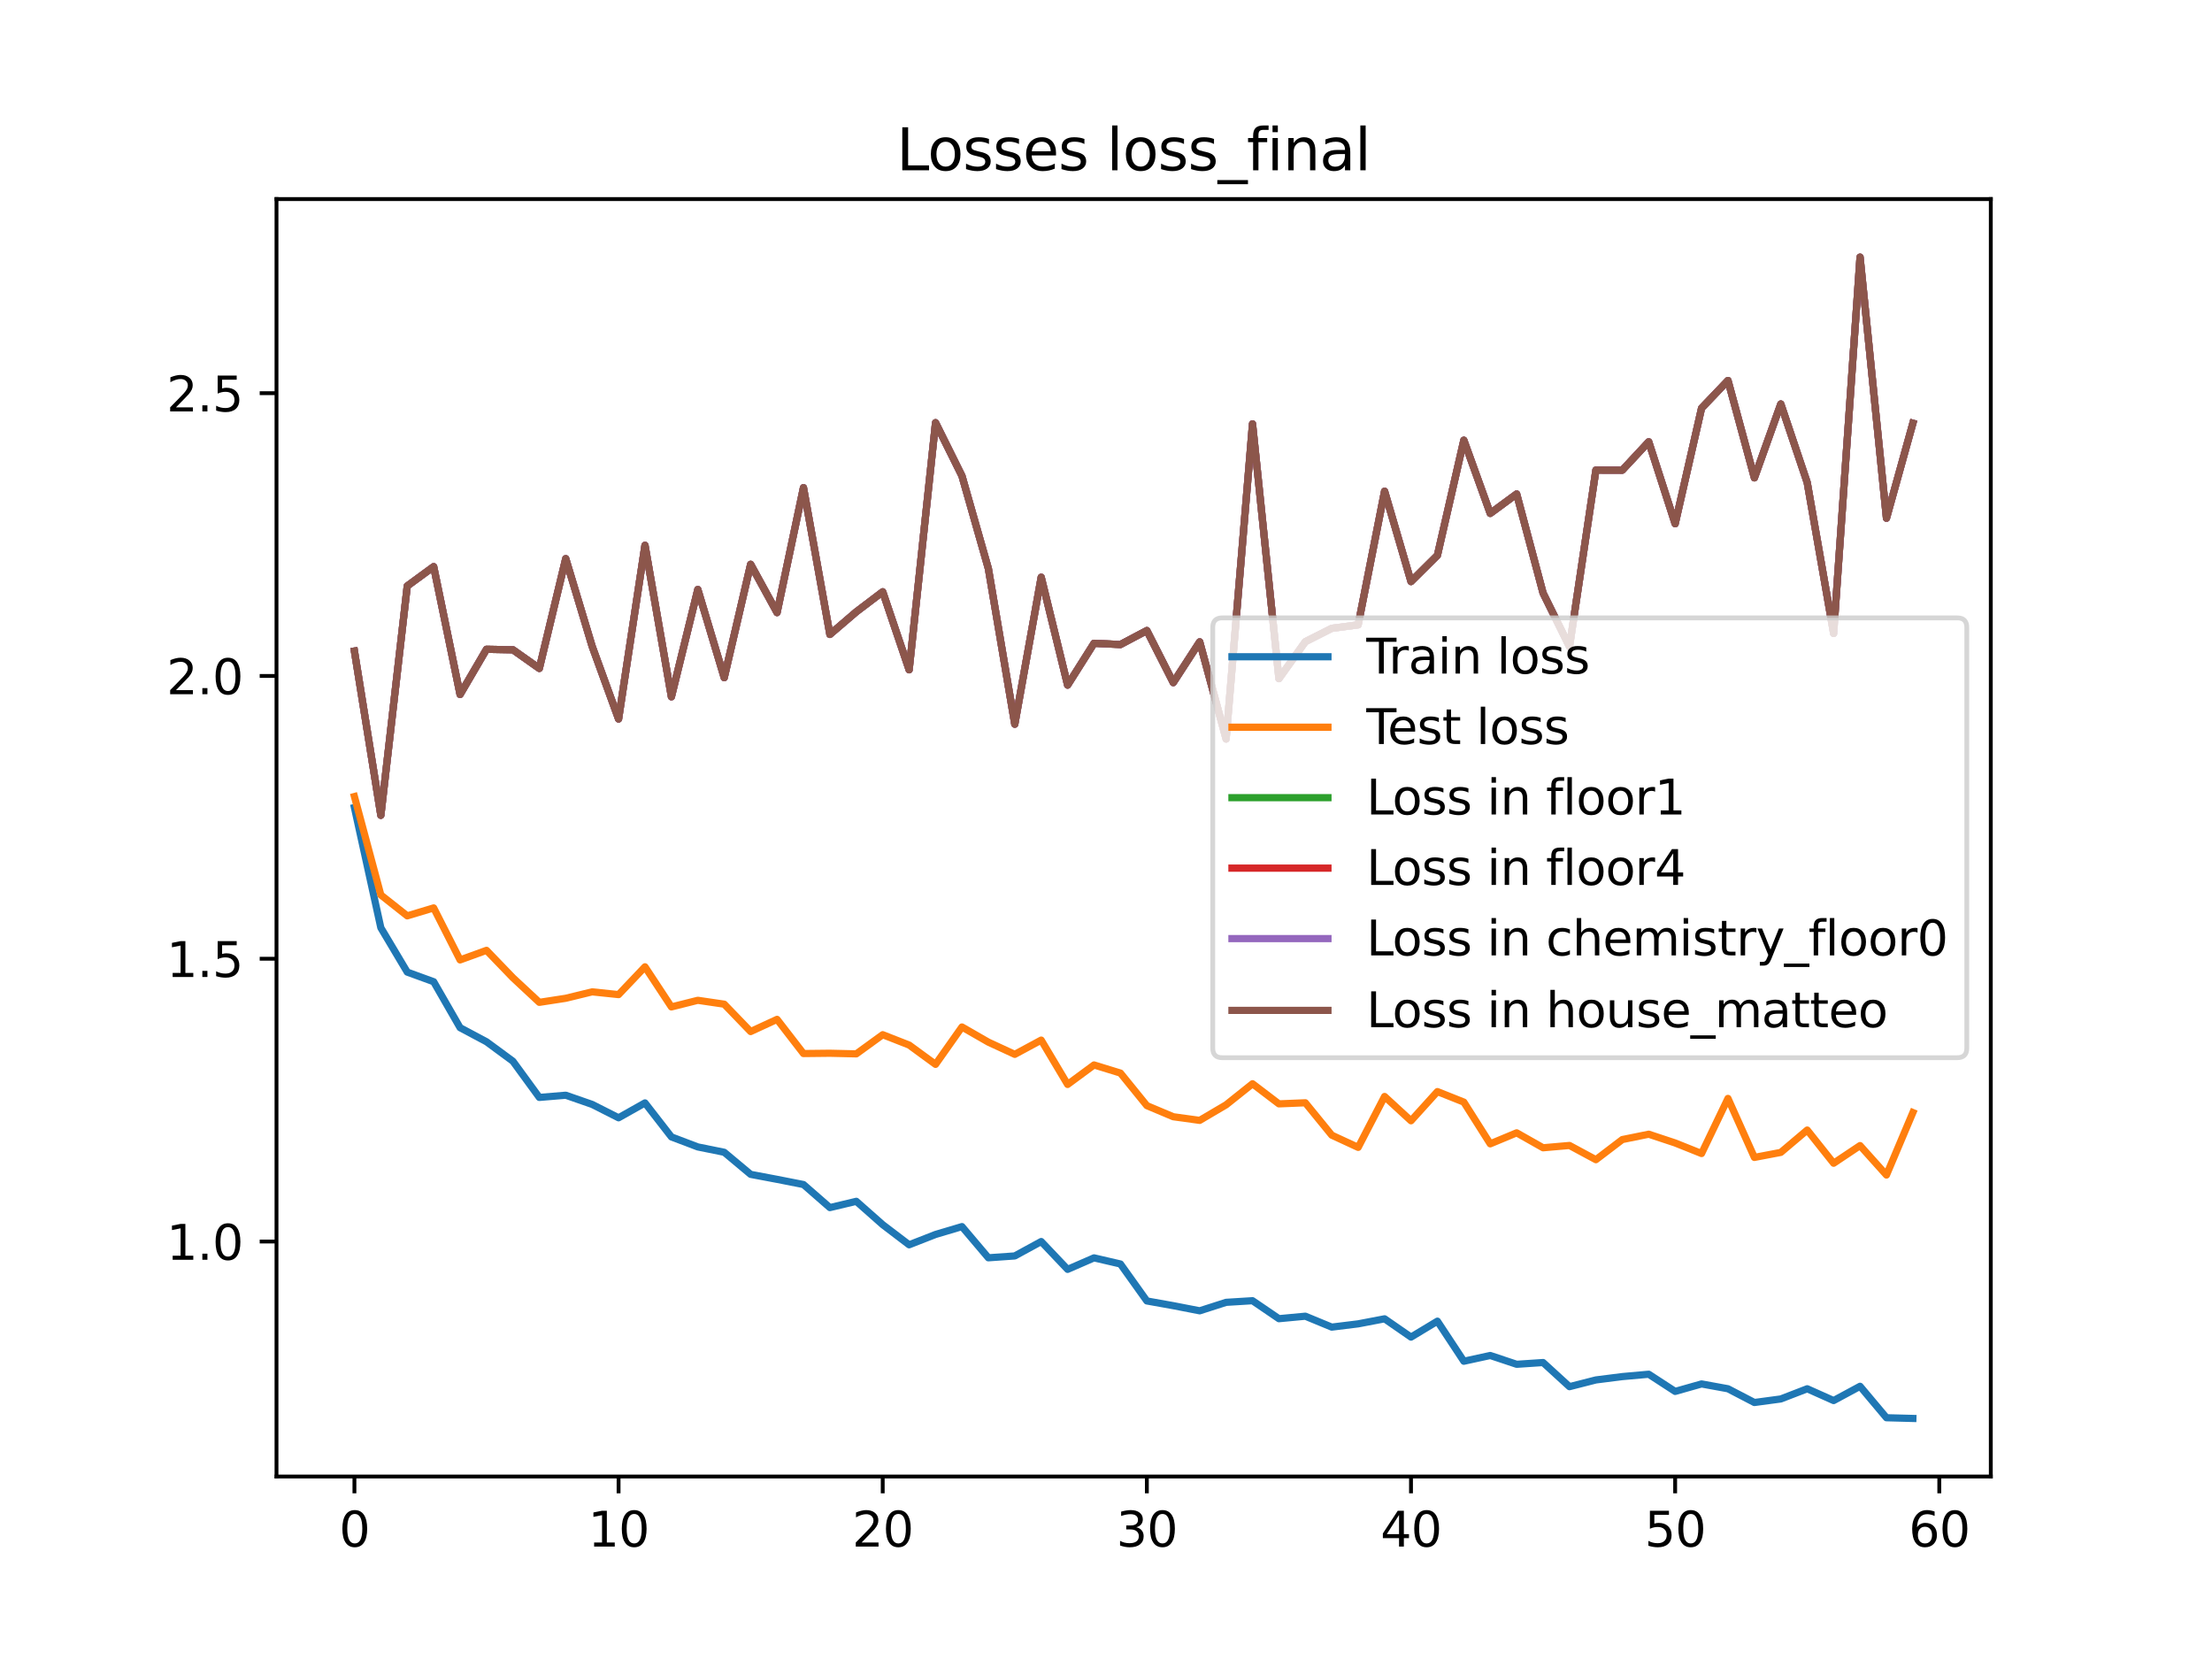 <?xml version="1.0" encoding="utf-8" standalone="no"?>
<!DOCTYPE svg PUBLIC "-//W3C//DTD SVG 1.1//EN"
  "http://www.w3.org/Graphics/SVG/1.1/DTD/svg11.dtd">
<svg xmlns:xlink="http://www.w3.org/1999/xlink" width="460.8pt" height="345.6pt" viewBox="0 0 460.8 345.6" xmlns="http://www.w3.org/2000/svg" version="1.1">
 <defs>
  <style type="text/css">*{stroke-linejoin: round; stroke-linecap: butt}</style>
 </defs>
 <g id="figure_1">
  <g id="patch_1">
   <path d="M 0 345.6 
L 460.8 345.6 
L 460.8 0 
L 0 0 
z
" style="fill: #ffffff"/>
  </g>
  <g id="axes_1">
   <g id="patch_2">
    <path d="M 57.6 307.584 
L 414.72 307.584 
L 414.72 41.472 
L 57.6 41.472 
z
" style="fill: #ffffff"/>
   </g>
   <g id="matplotlib.axis_1">
    <g id="xtick_1">
     <g id="line2d_1">
      <defs>
       <path id="m0eb61fe751" d="M 0 0 
L 0 3.5 
" style="stroke: #000000; stroke-width: 0.8"/>
      </defs>
      <g>
       <use xlink:href="#m0eb61fe751" x="73.833" y="307.584" style="stroke: #000000; stroke-width: 0.8"/>
      </g>
     </g>
     <g id="text_1">
      <!-- 0 -->
      <g transform="translate(70.651 322.182) scale(0.1 -0.1)">
       <defs>
        <path id="DejaVuSans-30" d="M 2034 4250 
Q 1547 4250 1301 3770 
Q 1056 3291 1056 2328 
Q 1056 1369 1301 889 
Q 1547 409 2034 409 
Q 2525 409 2770 889 
Q 3016 1369 3016 2328 
Q 3016 3291 2770 3770 
Q 2525 4250 2034 4250 
z
M 2034 4750 
Q 2819 4750 3233 4129 
Q 3647 3509 3647 2328 
Q 3647 1150 3233 529 
Q 2819 -91 2034 -91 
Q 1250 -91 836 529 
Q 422 1150 422 2328 
Q 422 3509 836 4129 
Q 1250 4750 2034 4750 
z
" transform="scale(0.016)"/>
       </defs>
       <use xlink:href="#DejaVuSans-30"/>
      </g>
     </g>
    </g>
    <g id="xtick_2">
     <g id="line2d_2">
      <g>
       <use xlink:href="#m0eb61fe751" x="128.859" y="307.584" style="stroke: #000000; stroke-width: 0.8"/>
      </g>
     </g>
     <g id="text_2">
      <!-- 10 -->
      <g transform="translate(122.496 322.182) scale(0.1 -0.1)">
       <defs>
        <path id="DejaVuSans-31" d="M 794 531 
L 1825 531 
L 1825 4091 
L 703 3866 
L 703 4441 
L 1819 4666 
L 2450 4666 
L 2450 531 
L 3481 531 
L 3481 0 
L 794 0 
L 794 531 
z
" transform="scale(0.016)"/>
       </defs>
       <use xlink:href="#DejaVuSans-31"/>
       <use xlink:href="#DejaVuSans-30" x="63.623"/>
      </g>
     </g>
    </g>
    <g id="xtick_3">
     <g id="line2d_3">
      <g>
       <use xlink:href="#m0eb61fe751" x="183.885" y="307.584" style="stroke: #000000; stroke-width: 0.8"/>
      </g>
     </g>
     <g id="text_3">
      <!-- 20 -->
      <g transform="translate(177.523 322.182) scale(0.1 -0.1)">
       <defs>
        <path id="DejaVuSans-32" d="M 1228 531 
L 3431 531 
L 3431 0 
L 469 0 
L 469 531 
Q 828 903 1448 1529 
Q 2069 2156 2228 2338 
Q 2531 2678 2651 2914 
Q 2772 3150 2772 3378 
Q 2772 3750 2511 3984 
Q 2250 4219 1831 4219 
Q 1534 4219 1204 4116 
Q 875 4013 500 3803 
L 500 4441 
Q 881 4594 1212 4672 
Q 1544 4750 1819 4750 
Q 2544 4750 2975 4387 
Q 3406 4025 3406 3419 
Q 3406 3131 3298 2873 
Q 3191 2616 2906 2266 
Q 2828 2175 2409 1742 
Q 1991 1309 1228 531 
z
" transform="scale(0.016)"/>
       </defs>
       <use xlink:href="#DejaVuSans-32"/>
       <use xlink:href="#DejaVuSans-30" x="63.623"/>
      </g>
     </g>
    </g>
    <g id="xtick_4">
     <g id="line2d_4">
      <g>
       <use xlink:href="#m0eb61fe751" x="238.911" y="307.584" style="stroke: #000000; stroke-width: 0.8"/>
      </g>
     </g>
     <g id="text_4">
      <!-- 30 -->
      <g transform="translate(232.549 322.182) scale(0.1 -0.1)">
       <defs>
        <path id="DejaVuSans-33" d="M 2597 2516 
Q 3050 2419 3304 2112 
Q 3559 1806 3559 1356 
Q 3559 666 3084 287 
Q 2609 -91 1734 -91 
Q 1441 -91 1130 -33 
Q 819 25 488 141 
L 488 750 
Q 750 597 1062 519 
Q 1375 441 1716 441 
Q 2309 441 2620 675 
Q 2931 909 2931 1356 
Q 2931 1769 2642 2001 
Q 2353 2234 1838 2234 
L 1294 2234 
L 1294 2753 
L 1863 2753 
Q 2328 2753 2575 2939 
Q 2822 3125 2822 3475 
Q 2822 3834 2567 4026 
Q 2313 4219 1838 4219 
Q 1578 4219 1281 4162 
Q 984 4106 628 3988 
L 628 4550 
Q 988 4650 1302 4700 
Q 1616 4750 1894 4750 
Q 2613 4750 3031 4423 
Q 3450 4097 3450 3541 
Q 3450 3153 3228 2886 
Q 3006 2619 2597 2516 
z
" transform="scale(0.016)"/>
       </defs>
       <use xlink:href="#DejaVuSans-33"/>
       <use xlink:href="#DejaVuSans-30" x="63.623"/>
      </g>
     </g>
    </g>
    <g id="xtick_5">
     <g id="line2d_5">
      <g>
       <use xlink:href="#m0eb61fe751" x="293.938" y="307.584" style="stroke: #000000; stroke-width: 0.8"/>
      </g>
     </g>
     <g id="text_5">
      <!-- 40 -->
      <g transform="translate(287.575 322.182) scale(0.1 -0.1)">
       <defs>
        <path id="DejaVuSans-34" d="M 2419 4116 
L 825 1625 
L 2419 1625 
L 2419 4116 
z
M 2253 4666 
L 3047 4666 
L 3047 1625 
L 3713 1625 
L 3713 1100 
L 3047 1100 
L 3047 0 
L 2419 0 
L 2419 1100 
L 313 1100 
L 313 1709 
L 2253 4666 
z
" transform="scale(0.016)"/>
       </defs>
       <use xlink:href="#DejaVuSans-34"/>
       <use xlink:href="#DejaVuSans-30" x="63.623"/>
      </g>
     </g>
    </g>
    <g id="xtick_6">
     <g id="line2d_6">
      <g>
       <use xlink:href="#m0eb61fe751" x="348.964" y="307.584" style="stroke: #000000; stroke-width: 0.8"/>
      </g>
     </g>
     <g id="text_6">
      <!-- 50 -->
      <g transform="translate(342.601 322.182) scale(0.1 -0.1)">
       <defs>
        <path id="DejaVuSans-35" d="M 691 4666 
L 3169 4666 
L 3169 4134 
L 1269 4134 
L 1269 2991 
Q 1406 3038 1543 3061 
Q 1681 3084 1819 3084 
Q 2600 3084 3056 2656 
Q 3513 2228 3513 1497 
Q 3513 744 3044 326 
Q 2575 -91 1722 -91 
Q 1428 -91 1123 -41 
Q 819 9 494 109 
L 494 744 
Q 775 591 1075 516 
Q 1375 441 1709 441 
Q 2250 441 2565 725 
Q 2881 1009 2881 1497 
Q 2881 1984 2565 2268 
Q 2250 2553 1709 2553 
Q 1456 2553 1204 2497 
Q 953 2441 691 2322 
L 691 4666 
z
" transform="scale(0.016)"/>
       </defs>
       <use xlink:href="#DejaVuSans-35"/>
       <use xlink:href="#DejaVuSans-30" x="63.623"/>
      </g>
     </g>
    </g>
    <g id="xtick_7">
     <g id="line2d_7">
      <g>
       <use xlink:href="#m0eb61fe751" x="403.99" y="307.584" style="stroke: #000000; stroke-width: 0.8"/>
      </g>
     </g>
     <g id="text_7">
      <!-- 60 -->
      <g transform="translate(397.627 322.182) scale(0.1 -0.1)">
       <defs>
        <path id="DejaVuSans-36" d="M 2113 2584 
Q 1688 2584 1439 2293 
Q 1191 2003 1191 1497 
Q 1191 994 1439 701 
Q 1688 409 2113 409 
Q 2538 409 2786 701 
Q 3034 994 3034 1497 
Q 3034 2003 2786 2293 
Q 2538 2584 2113 2584 
z
M 3366 4563 
L 3366 3988 
Q 3128 4100 2886 4159 
Q 2644 4219 2406 4219 
Q 1781 4219 1451 3797 
Q 1122 3375 1075 2522 
Q 1259 2794 1537 2939 
Q 1816 3084 2150 3084 
Q 2853 3084 3261 2657 
Q 3669 2231 3669 1497 
Q 3669 778 3244 343 
Q 2819 -91 2113 -91 
Q 1303 -91 875 529 
Q 447 1150 447 2328 
Q 447 3434 972 4092 
Q 1497 4750 2381 4750 
Q 2619 4750 2861 4703 
Q 3103 4656 3366 4563 
z
" transform="scale(0.016)"/>
       </defs>
       <use xlink:href="#DejaVuSans-36"/>
       <use xlink:href="#DejaVuSans-30" x="63.623"/>
      </g>
     </g>
    </g>
   </g>
   <g id="matplotlib.axis_2">
    <g id="ytick_1">
     <g id="line2d_8">
      <defs>
       <path id="m227f7469a2" d="M 0 0 
L -3.5 0 
" style="stroke: #000000; stroke-width: 0.8"/>
      </defs>
      <g>
       <use xlink:href="#m227f7469a2" x="57.6" y="258.632" style="stroke: #000000; stroke-width: 0.8"/>
      </g>
     </g>
     <g id="text_8">
      <!-- 1.0 -->
      <g transform="translate(34.697 262.432) scale(0.1 -0.1)">
       <defs>
        <path id="DejaVuSans-2e" d="M 684 794 
L 1344 794 
L 1344 0 
L 684 0 
L 684 794 
z
" transform="scale(0.016)"/>
       </defs>
       <use xlink:href="#DejaVuSans-31"/>
       <use xlink:href="#DejaVuSans-2e" x="63.623"/>
       <use xlink:href="#DejaVuSans-30" x="95.41"/>
      </g>
     </g>
    </g>
    <g id="ytick_2">
     <g id="line2d_9">
      <g>
       <use xlink:href="#m227f7469a2" x="57.6" y="199.724" style="stroke: #000000; stroke-width: 0.8"/>
      </g>
     </g>
     <g id="text_9">
      <!-- 1.5 -->
      <g transform="translate(34.697 203.524) scale(0.1 -0.1)">
       <use xlink:href="#DejaVuSans-31"/>
       <use xlink:href="#DejaVuSans-2e" x="63.623"/>
       <use xlink:href="#DejaVuSans-35" x="95.41"/>
      </g>
     </g>
    </g>
    <g id="ytick_3">
     <g id="line2d_10">
      <g>
       <use xlink:href="#m227f7469a2" x="57.6" y="140.816" style="stroke: #000000; stroke-width: 0.8"/>
      </g>
     </g>
     <g id="text_10">
      <!-- 2.0 -->
      <g transform="translate(34.697 144.615) scale(0.1 -0.1)">
       <use xlink:href="#DejaVuSans-32"/>
       <use xlink:href="#DejaVuSans-2e" x="63.623"/>
       <use xlink:href="#DejaVuSans-30" x="95.41"/>
      </g>
     </g>
    </g>
    <g id="ytick_4">
     <g id="line2d_11">
      <g>
       <use xlink:href="#m227f7469a2" x="57.6" y="81.908" style="stroke: #000000; stroke-width: 0.8"/>
      </g>
     </g>
     <g id="text_11">
      <!-- 2.5 -->
      <g transform="translate(34.697 85.707) scale(0.1 -0.1)">
       <use xlink:href="#DejaVuSans-32"/>
       <use xlink:href="#DejaVuSans-2e" x="63.623"/>
       <use xlink:href="#DejaVuSans-35" x="95.41"/>
      </g>
     </g>
    </g>
   </g>
   <g id="line2d_12">
    <path d="M 73.833 168.233 
L 79.335 193.267 
L 84.838 202.508 
L 90.341 204.512 
L 95.843 214.085 
L 101.346 217.018 
L 106.848 221.072 
L 112.351 228.613 
L 117.854 228.154 
L 123.356 230.069 
L 128.859 232.855 
L 134.362 229.757 
L 139.864 236.839 
L 145.367 238.926 
L 150.869 240.04 
L 156.372 244.639 
L 161.875 245.68 
L 167.377 246.76 
L 172.88 251.564 
L 178.382 250.257 
L 183.885 255.122 
L 189.388 259.313 
L 194.89 257.161 
L 200.393 255.523 
L 205.896 262.021 
L 211.398 261.636 
L 216.901 258.635 
L 222.403 264.431 
L 227.906 262.035 
L 233.409 263.311 
L 238.911 271.011 
L 244.414 271.995 
L 249.917 273.065 
L 255.419 271.301 
L 260.922 270.961 
L 266.424 274.708 
L 271.927 274.188 
L 277.43 276.462 
L 282.932 275.782 
L 288.435 274.732 
L 293.938 278.543 
L 299.44 275.224 
L 304.943 283.57 
L 310.445 282.373 
L 315.948 284.207 
L 321.451 283.839 
L 326.953 288.868 
L 332.456 287.466 
L 337.958 286.768 
L 343.461 286.277 
L 348.964 289.858 
L 354.466 288.299 
L 359.969 289.304 
L 365.472 292.168 
L 370.974 291.428 
L 376.477 289.304 
L 381.979 291.762 
L 387.482 288.791 
L 392.985 295.342 
L 398.487 295.488 
" clip-path="url(#p6297dfee35)" style="fill: none; stroke: #1f77b4; stroke-width: 1.5; stroke-linecap: square"/>
   </g>
   <g id="line2d_13">
    <path d="M 73.833 165.931 
L 79.335 186.435 
L 84.838 190.789 
L 90.341 189.134 
L 95.843 199.969 
L 101.346 197.973 
L 106.848 203.683 
L 112.351 208.807 
L 117.854 207.96 
L 123.356 206.62 
L 128.859 207.194 
L 134.362 201.403 
L 139.864 209.759 
L 145.367 208.381 
L 150.869 209.188 
L 156.372 214.891 
L 161.875 212.351 
L 167.377 219.472 
L 172.88 219.412 
L 178.382 219.539 
L 183.885 215.545 
L 189.388 217.703 
L 194.89 221.727 
L 200.393 213.937 
L 205.896 217.098 
L 211.398 219.641 
L 216.901 216.672 
L 222.403 225.912 
L 227.906 221.85 
L 233.409 223.539 
L 238.911 230.322 
L 244.414 232.638 
L 249.917 233.396 
L 255.419 230.155 
L 260.922 225.765 
L 266.424 229.954 
L 271.927 229.729 
L 277.43 236.475 
L 282.932 239.02 
L 288.435 228.415 
L 293.938 233.477 
L 299.44 227.396 
L 304.943 229.588 
L 310.445 238.279 
L 315.948 235.988 
L 321.451 239.102 
L 326.953 238.62 
L 332.456 241.586 
L 337.958 237.391 
L 343.461 236.274 
L 348.964 238.098 
L 354.466 240.301 
L 359.969 228.822 
L 365.472 241.113 
L 370.974 240.066 
L 376.477 235.408 
L 381.979 242.324 
L 387.482 238.646 
L 392.985 244.782 
L 398.487 231.764 
" clip-path="url(#p6297dfee35)" style="fill: none; stroke: #ff7f0e; stroke-width: 1.5; stroke-linecap: square"/>
   </g>
   <g id="line2d_14">
    <path d="M 73.833 135.63 
L 79.335 169.842 
L 84.838 122.069 
L 90.341 118.043 
L 95.843 144.674 
L 101.346 135.26 
L 106.848 135.357 
L 112.351 139.243 
L 117.854 116.38 
L 123.356 134.649 
L 128.859 149.777 
L 134.362 113.593 
L 139.864 145.153 
L 145.367 122.803 
L 150.869 141.167 
L 156.372 117.556 
L 161.875 127.611 
L 167.377 101.588 
L 172.88 132.165 
L 178.382 127.452 
L 183.885 123.28 
L 189.388 139.531 
L 194.89 88.054 
L 200.393 99.145 
L 205.896 118.46 
L 211.398 150.861 
L 216.901 120.25 
L 222.403 142.719 
L 227.906 134.006 
L 233.409 134.269 
L 238.911 131.357 
L 244.414 142.199 
L 249.917 133.711 
L 255.419 153.949 
L 260.922 88.303 
L 266.424 141.377 
L 271.927 133.678 
L 277.43 130.896 
L 282.932 130.165 
L 288.435 102.332 
L 293.938 121.149 
L 299.44 115.687 
L 304.943 91.705 
L 310.445 106.952 
L 315.948 102.905 
L 321.451 123.551 
L 326.953 134.709 
L 332.456 97.924 
L 337.958 97.942 
L 343.461 92.035 
L 348.964 109.107 
L 354.466 85.027 
L 359.969 79.262 
L 365.472 99.547 
L 370.974 84.161 
L 376.477 100.533 
L 381.979 131.963 
L 387.482 53.568 
L 392.985 107.955 
L 398.487 88.167 
" clip-path="url(#p6297dfee35)" style="fill: none; stroke: #2ca02c; stroke-width: 1.5; stroke-linecap: square"/>
   </g>
   <g id="line2d_15">
    <path d="M 73.833 135.63 
L 79.335 169.842 
L 84.838 122.069 
L 90.341 118.043 
L 95.843 144.674 
L 101.346 135.26 
L 106.848 135.357 
L 112.351 139.243 
L 117.854 116.38 
L 123.356 134.649 
L 128.859 149.777 
L 134.362 113.593 
L 139.864 145.153 
L 145.367 122.803 
L 150.869 141.167 
L 156.372 117.556 
L 161.875 127.611 
L 167.377 101.588 
L 172.88 132.165 
L 178.382 127.452 
L 183.885 123.28 
L 189.388 139.531 
L 194.89 88.054 
L 200.393 99.145 
L 205.896 118.46 
L 211.398 150.861 
L 216.901 120.25 
L 222.403 142.719 
L 227.906 134.006 
L 233.409 134.269 
L 238.911 131.357 
L 244.414 142.199 
L 249.917 133.711 
L 255.419 153.949 
L 260.922 88.303 
L 266.424 141.377 
L 271.927 133.678 
L 277.43 130.896 
L 282.932 130.165 
L 288.435 102.332 
L 293.938 121.149 
L 299.44 115.687 
L 304.943 91.705 
L 310.445 106.952 
L 315.948 102.905 
L 321.451 123.551 
L 326.953 134.709 
L 332.456 97.924 
L 337.958 97.942 
L 343.461 92.035 
L 348.964 109.107 
L 354.466 85.027 
L 359.969 79.262 
L 365.472 99.547 
L 370.974 84.161 
L 376.477 100.533 
L 381.979 131.963 
L 387.482 53.568 
L 392.985 107.955 
L 398.487 88.167 
" clip-path="url(#p6297dfee35)" style="fill: none; stroke: #d62728; stroke-width: 1.5; stroke-linecap: square"/>
   </g>
   <g id="line2d_16">
    <path d="M 73.833 135.63 
L 79.335 169.842 
L 84.838 122.069 
L 90.341 118.043 
L 95.843 144.674 
L 101.346 135.26 
L 106.848 135.357 
L 112.351 139.243 
L 117.854 116.38 
L 123.356 134.649 
L 128.859 149.777 
L 134.362 113.593 
L 139.864 145.153 
L 145.367 122.803 
L 150.869 141.167 
L 156.372 117.556 
L 161.875 127.611 
L 167.377 101.588 
L 172.88 132.165 
L 178.382 127.452 
L 183.885 123.28 
L 189.388 139.531 
L 194.89 88.054 
L 200.393 99.145 
L 205.896 118.46 
L 211.398 150.861 
L 216.901 120.25 
L 222.403 142.719 
L 227.906 134.006 
L 233.409 134.269 
L 238.911 131.357 
L 244.414 142.199 
L 249.917 133.711 
L 255.419 153.949 
L 260.922 88.303 
L 266.424 141.377 
L 271.927 133.678 
L 277.43 130.896 
L 282.932 130.165 
L 288.435 102.332 
L 293.938 121.149 
L 299.44 115.687 
L 304.943 91.705 
L 310.445 106.952 
L 315.948 102.905 
L 321.451 123.551 
L 326.953 134.709 
L 332.456 97.924 
L 337.958 97.942 
L 343.461 92.035 
L 348.964 109.107 
L 354.466 85.027 
L 359.969 79.262 
L 365.472 99.547 
L 370.974 84.161 
L 376.477 100.533 
L 381.979 131.963 
L 387.482 53.568 
L 392.985 107.955 
L 398.487 88.167 
" clip-path="url(#p6297dfee35)" style="fill: none; stroke: #9467bd; stroke-width: 1.5; stroke-linecap: square"/>
   </g>
   <g id="line2d_17">
    <path d="M 73.833 135.63 
L 79.335 169.842 
L 84.838 122.069 
L 90.341 118.043 
L 95.843 144.674 
L 101.346 135.26 
L 106.848 135.357 
L 112.351 139.243 
L 117.854 116.38 
L 123.356 134.649 
L 128.859 149.777 
L 134.362 113.593 
L 139.864 145.153 
L 145.367 122.803 
L 150.869 141.167 
L 156.372 117.556 
L 161.875 127.611 
L 167.377 101.588 
L 172.88 132.165 
L 178.382 127.452 
L 183.885 123.28 
L 189.388 139.531 
L 194.89 88.054 
L 200.393 99.145 
L 205.896 118.46 
L 211.398 150.861 
L 216.901 120.25 
L 222.403 142.719 
L 227.906 134.006 
L 233.409 134.269 
L 238.911 131.357 
L 244.414 142.199 
L 249.917 133.711 
L 255.419 153.949 
L 260.922 88.303 
L 266.424 141.377 
L 271.927 133.678 
L 277.43 130.896 
L 282.932 130.165 
L 288.435 102.332 
L 293.938 121.149 
L 299.44 115.687 
L 304.943 91.705 
L 310.445 106.952 
L 315.948 102.905 
L 321.451 123.551 
L 326.953 134.709 
L 332.456 97.924 
L 337.958 97.942 
L 343.461 92.035 
L 348.964 109.107 
L 354.466 85.027 
L 359.969 79.262 
L 365.472 99.547 
L 370.974 84.161 
L 376.477 100.533 
L 381.979 131.963 
L 387.482 53.568 
L 392.985 107.955 
L 398.487 88.167 
" clip-path="url(#p6297dfee35)" style="fill: none; stroke: #8c564b; stroke-width: 1.5; stroke-linecap: square"/>
   </g>
   <g id="patch_3">
    <path d="M 57.6 307.584 
L 57.6 41.472 
" style="fill: none; stroke: #000000; stroke-width: 0.8; stroke-linejoin: miter; stroke-linecap: square"/>
   </g>
   <g id="patch_4">
    <path d="M 414.72 307.584 
L 414.72 41.472 
" style="fill: none; stroke: #000000; stroke-width: 0.8; stroke-linejoin: miter; stroke-linecap: square"/>
   </g>
   <g id="patch_5">
    <path d="M 57.6 307.584 
L 414.72 307.584 
" style="fill: none; stroke: #000000; stroke-width: 0.8; stroke-linejoin: miter; stroke-linecap: square"/>
   </g>
   <g id="patch_6">
    <path d="M 57.6 41.472 
L 414.72 41.472 
" style="fill: none; stroke: #000000; stroke-width: 0.8; stroke-linejoin: miter; stroke-linecap: square"/>
   </g>
   <g id="text_12">
    <!-- Losses loss_final -->
    <g transform="translate(186.76 35.472) scale(0.12 -0.12)">
     <defs>
      <path id="DejaVuSans-4c" d="M 628 4666 
L 1259 4666 
L 1259 531 
L 3531 531 
L 3531 0 
L 628 0 
L 628 4666 
z
" transform="scale(0.016)"/>
      <path id="DejaVuSans-6f" d="M 1959 3097 
Q 1497 3097 1228 2736 
Q 959 2375 959 1747 
Q 959 1119 1226 758 
Q 1494 397 1959 397 
Q 2419 397 2687 759 
Q 2956 1122 2956 1747 
Q 2956 2369 2687 2733 
Q 2419 3097 1959 3097 
z
M 1959 3584 
Q 2709 3584 3137 3096 
Q 3566 2609 3566 1747 
Q 3566 888 3137 398 
Q 2709 -91 1959 -91 
Q 1206 -91 779 398 
Q 353 888 353 1747 
Q 353 2609 779 3096 
Q 1206 3584 1959 3584 
z
" transform="scale(0.016)"/>
      <path id="DejaVuSans-73" d="M 2834 3397 
L 2834 2853 
Q 2591 2978 2328 3040 
Q 2066 3103 1784 3103 
Q 1356 3103 1142 2972 
Q 928 2841 928 2578 
Q 928 2378 1081 2264 
Q 1234 2150 1697 2047 
L 1894 2003 
Q 2506 1872 2764 1633 
Q 3022 1394 3022 966 
Q 3022 478 2636 193 
Q 2250 -91 1575 -91 
Q 1294 -91 989 -36 
Q 684 19 347 128 
L 347 722 
Q 666 556 975 473 
Q 1284 391 1588 391 
Q 1994 391 2212 530 
Q 2431 669 2431 922 
Q 2431 1156 2273 1281 
Q 2116 1406 1581 1522 
L 1381 1569 
Q 847 1681 609 1914 
Q 372 2147 372 2553 
Q 372 3047 722 3315 
Q 1072 3584 1716 3584 
Q 2034 3584 2315 3537 
Q 2597 3491 2834 3397 
z
" transform="scale(0.016)"/>
      <path id="DejaVuSans-65" d="M 3597 1894 
L 3597 1613 
L 953 1613 
Q 991 1019 1311 708 
Q 1631 397 2203 397 
Q 2534 397 2845 478 
Q 3156 559 3463 722 
L 3463 178 
Q 3153 47 2828 -22 
Q 2503 -91 2169 -91 
Q 1331 -91 842 396 
Q 353 884 353 1716 
Q 353 2575 817 3079 
Q 1281 3584 2069 3584 
Q 2775 3584 3186 3129 
Q 3597 2675 3597 1894 
z
M 3022 2063 
Q 3016 2534 2758 2815 
Q 2500 3097 2075 3097 
Q 1594 3097 1305 2825 
Q 1016 2553 972 2059 
L 3022 2063 
z
" transform="scale(0.016)"/>
      <path id="DejaVuSans-20" transform="scale(0.016)"/>
      <path id="DejaVuSans-6c" d="M 603 4863 
L 1178 4863 
L 1178 0 
L 603 0 
L 603 4863 
z
" transform="scale(0.016)"/>
      <path id="DejaVuSans-5f" d="M 3263 -1063 
L 3263 -1509 
L -63 -1509 
L -63 -1063 
L 3263 -1063 
z
" transform="scale(0.016)"/>
      <path id="DejaVuSans-66" d="M 2375 4863 
L 2375 4384 
L 1825 4384 
Q 1516 4384 1395 4259 
Q 1275 4134 1275 3809 
L 1275 3500 
L 2222 3500 
L 2222 3053 
L 1275 3053 
L 1275 0 
L 697 0 
L 697 3053 
L 147 3053 
L 147 3500 
L 697 3500 
L 697 3744 
Q 697 4328 969 4595 
Q 1241 4863 1831 4863 
L 2375 4863 
z
" transform="scale(0.016)"/>
      <path id="DejaVuSans-69" d="M 603 3500 
L 1178 3500 
L 1178 0 
L 603 0 
L 603 3500 
z
M 603 4863 
L 1178 4863 
L 1178 4134 
L 603 4134 
L 603 4863 
z
" transform="scale(0.016)"/>
      <path id="DejaVuSans-6e" d="M 3513 2113 
L 3513 0 
L 2938 0 
L 2938 2094 
Q 2938 2591 2744 2837 
Q 2550 3084 2163 3084 
Q 1697 3084 1428 2787 
Q 1159 2491 1159 1978 
L 1159 0 
L 581 0 
L 581 3500 
L 1159 3500 
L 1159 2956 
Q 1366 3272 1645 3428 
Q 1925 3584 2291 3584 
Q 2894 3584 3203 3211 
Q 3513 2838 3513 2113 
z
" transform="scale(0.016)"/>
      <path id="DejaVuSans-61" d="M 2194 1759 
Q 1497 1759 1228 1600 
Q 959 1441 959 1056 
Q 959 750 1161 570 
Q 1363 391 1709 391 
Q 2188 391 2477 730 
Q 2766 1069 2766 1631 
L 2766 1759 
L 2194 1759 
z
M 3341 1997 
L 3341 0 
L 2766 0 
L 2766 531 
Q 2569 213 2275 61 
Q 1981 -91 1556 -91 
Q 1019 -91 701 211 
Q 384 513 384 1019 
Q 384 1609 779 1909 
Q 1175 2209 1959 2209 
L 2766 2209 
L 2766 2266 
Q 2766 2663 2505 2880 
Q 2244 3097 1772 3097 
Q 1472 3097 1187 3025 
Q 903 2953 641 2809 
L 641 3341 
Q 956 3463 1253 3523 
Q 1550 3584 1831 3584 
Q 2591 3584 2966 3190 
Q 3341 2797 3341 1997 
z
" transform="scale(0.016)"/>
     </defs>
     <use xlink:href="#DejaVuSans-4c"/>
     <use xlink:href="#DejaVuSans-6f" x="53.963"/>
     <use xlink:href="#DejaVuSans-73" x="115.145"/>
     <use xlink:href="#DejaVuSans-73" x="167.244"/>
     <use xlink:href="#DejaVuSans-65" x="219.344"/>
     <use xlink:href="#DejaVuSans-73" x="280.867"/>
     <use xlink:href="#DejaVuSans-20" x="332.967"/>
     <use xlink:href="#DejaVuSans-6c" x="364.754"/>
     <use xlink:href="#DejaVuSans-6f" x="392.537"/>
     <use xlink:href="#DejaVuSans-73" x="453.719"/>
     <use xlink:href="#DejaVuSans-73" x="505.818"/>
     <use xlink:href="#DejaVuSans-5f" x="557.918"/>
     <use xlink:href="#DejaVuSans-66" x="607.918"/>
     <use xlink:href="#DejaVuSans-69" x="643.123"/>
     <use xlink:href="#DejaVuSans-6e" x="670.906"/>
     <use xlink:href="#DejaVuSans-61" x="734.285"/>
     <use xlink:href="#DejaVuSans-6c" x="795.564"/>
    </g>
   </g>
   <g id="legend_1">
    <g id="patch_7">
     <path d="M 254.637 220.34 
L 407.72 220.34 
Q 409.72 220.34 409.72 218.34 
L 409.72 130.715 
Q 409.72 128.715 407.72 128.715 
L 254.637 128.715 
Q 252.637 128.715 252.637 130.715 
L 252.637 218.34 
Q 252.637 220.34 254.637 220.34 
z
" style="fill: #ffffff; opacity: 0.8; stroke: #cccccc; stroke-linejoin: miter"/>
    </g>
    <g id="line2d_18">
     <path d="M 256.637 136.814 
L 266.637 136.814 
L 276.637 136.814 
" style="fill: none; stroke: #1f77b4; stroke-width: 1.5; stroke-linecap: square"/>
    </g>
    <g id="text_13">
     <!-- Train loss -->
     <g transform="translate(284.637 140.314) scale(0.1 -0.1)">
      <defs>
       <path id="DejaVuSans-54" d="M -19 4666 
L 3928 4666 
L 3928 4134 
L 2272 4134 
L 2272 0 
L 1638 0 
L 1638 4134 
L -19 4134 
L -19 4666 
z
" transform="scale(0.016)"/>
       <path id="DejaVuSans-72" d="M 2631 2963 
Q 2534 3019 2420 3045 
Q 2306 3072 2169 3072 
Q 1681 3072 1420 2755 
Q 1159 2438 1159 1844 
L 1159 0 
L 581 0 
L 581 3500 
L 1159 3500 
L 1159 2956 
Q 1341 3275 1631 3429 
Q 1922 3584 2338 3584 
Q 2397 3584 2469 3576 
Q 2541 3569 2628 3553 
L 2631 2963 
z
" transform="scale(0.016)"/>
      </defs>
      <use xlink:href="#DejaVuSans-54"/>
      <use xlink:href="#DejaVuSans-72" x="46.334"/>
      <use xlink:href="#DejaVuSans-61" x="87.447"/>
      <use xlink:href="#DejaVuSans-69" x="148.727"/>
      <use xlink:href="#DejaVuSans-6e" x="176.51"/>
      <use xlink:href="#DejaVuSans-20" x="239.889"/>
      <use xlink:href="#DejaVuSans-6c" x="271.676"/>
      <use xlink:href="#DejaVuSans-6f" x="299.459"/>
      <use xlink:href="#DejaVuSans-73" x="360.641"/>
      <use xlink:href="#DejaVuSans-73" x="412.74"/>
     </g>
    </g>
    <g id="line2d_19">
     <path d="M 256.637 151.492 
L 266.637 151.492 
L 276.637 151.492 
" style="fill: none; stroke: #ff7f0e; stroke-width: 1.5; stroke-linecap: square"/>
    </g>
    <g id="text_14">
     <!-- Test loss -->
     <g transform="translate(284.637 154.992) scale(0.1 -0.1)">
      <defs>
       <path id="DejaVuSans-74" d="M 1172 4494 
L 1172 3500 
L 2356 3500 
L 2356 3053 
L 1172 3053 
L 1172 1153 
Q 1172 725 1289 603 
Q 1406 481 1766 481 
L 2356 481 
L 2356 0 
L 1766 0 
Q 1100 0 847 248 
Q 594 497 594 1153 
L 594 3053 
L 172 3053 
L 172 3500 
L 594 3500 
L 594 4494 
L 1172 4494 
z
" transform="scale(0.016)"/>
      </defs>
      <use xlink:href="#DejaVuSans-54"/>
      <use xlink:href="#DejaVuSans-65" x="44.084"/>
      <use xlink:href="#DejaVuSans-73" x="105.607"/>
      <use xlink:href="#DejaVuSans-74" x="157.707"/>
      <use xlink:href="#DejaVuSans-20" x="196.916"/>
      <use xlink:href="#DejaVuSans-6c" x="228.703"/>
      <use xlink:href="#DejaVuSans-6f" x="256.486"/>
      <use xlink:href="#DejaVuSans-73" x="317.668"/>
      <use xlink:href="#DejaVuSans-73" x="369.768"/>
     </g>
    </g>
    <g id="line2d_20">
     <path d="M 256.637 166.17 
L 266.637 166.17 
L 276.637 166.17 
" style="fill: none; stroke: #2ca02c; stroke-width: 1.5; stroke-linecap: square"/>
    </g>
    <g id="text_15">
     <!-- Loss in floor1 -->
     <g transform="translate(284.637 169.67) scale(0.1 -0.1)">
      <use xlink:href="#DejaVuSans-4c"/>
      <use xlink:href="#DejaVuSans-6f" x="53.963"/>
      <use xlink:href="#DejaVuSans-73" x="115.145"/>
      <use xlink:href="#DejaVuSans-73" x="167.244"/>
      <use xlink:href="#DejaVuSans-20" x="219.344"/>
      <use xlink:href="#DejaVuSans-69" x="251.131"/>
      <use xlink:href="#DejaVuSans-6e" x="278.914"/>
      <use xlink:href="#DejaVuSans-20" x="342.293"/>
      <use xlink:href="#DejaVuSans-66" x="374.08"/>
      <use xlink:href="#DejaVuSans-6c" x="409.285"/>
      <use xlink:href="#DejaVuSans-6f" x="437.068"/>
      <use xlink:href="#DejaVuSans-6f" x="498.25"/>
      <use xlink:href="#DejaVuSans-72" x="559.432"/>
      <use xlink:href="#DejaVuSans-31" x="600.545"/>
     </g>
    </g>
    <g id="line2d_21">
     <path d="M 256.637 180.848 
L 266.637 180.848 
L 276.637 180.848 
" style="fill: none; stroke: #d62728; stroke-width: 1.5; stroke-linecap: square"/>
    </g>
    <g id="text_16">
     <!-- Loss in floor4 -->
     <g transform="translate(284.637 184.348) scale(0.1 -0.1)">
      <use xlink:href="#DejaVuSans-4c"/>
      <use xlink:href="#DejaVuSans-6f" x="53.963"/>
      <use xlink:href="#DejaVuSans-73" x="115.145"/>
      <use xlink:href="#DejaVuSans-73" x="167.244"/>
      <use xlink:href="#DejaVuSans-20" x="219.344"/>
      <use xlink:href="#DejaVuSans-69" x="251.131"/>
      <use xlink:href="#DejaVuSans-6e" x="278.914"/>
      <use xlink:href="#DejaVuSans-20" x="342.293"/>
      <use xlink:href="#DejaVuSans-66" x="374.08"/>
      <use xlink:href="#DejaVuSans-6c" x="409.285"/>
      <use xlink:href="#DejaVuSans-6f" x="437.068"/>
      <use xlink:href="#DejaVuSans-6f" x="498.25"/>
      <use xlink:href="#DejaVuSans-72" x="559.432"/>
      <use xlink:href="#DejaVuSans-34" x="600.545"/>
     </g>
    </g>
    <g id="line2d_22">
     <path d="M 256.637 195.526 
L 266.637 195.526 
L 276.637 195.526 
" style="fill: none; stroke: #9467bd; stroke-width: 1.5; stroke-linecap: square"/>
    </g>
    <g id="text_17">
     <!-- Loss in chemistry_floor0 -->
     <g transform="translate(284.637 199.026) scale(0.1 -0.1)">
      <defs>
       <path id="DejaVuSans-63" d="M 3122 3366 
L 3122 2828 
Q 2878 2963 2633 3030 
Q 2388 3097 2138 3097 
Q 1578 3097 1268 2742 
Q 959 2388 959 1747 
Q 959 1106 1268 751 
Q 1578 397 2138 397 
Q 2388 397 2633 464 
Q 2878 531 3122 666 
L 3122 134 
Q 2881 22 2623 -34 
Q 2366 -91 2075 -91 
Q 1284 -91 818 406 
Q 353 903 353 1747 
Q 353 2603 823 3093 
Q 1294 3584 2113 3584 
Q 2378 3584 2631 3529 
Q 2884 3475 3122 3366 
z
" transform="scale(0.016)"/>
       <path id="DejaVuSans-68" d="M 3513 2113 
L 3513 0 
L 2938 0 
L 2938 2094 
Q 2938 2591 2744 2837 
Q 2550 3084 2163 3084 
Q 1697 3084 1428 2787 
Q 1159 2491 1159 1978 
L 1159 0 
L 581 0 
L 581 4863 
L 1159 4863 
L 1159 2956 
Q 1366 3272 1645 3428 
Q 1925 3584 2291 3584 
Q 2894 3584 3203 3211 
Q 3513 2838 3513 2113 
z
" transform="scale(0.016)"/>
       <path id="DejaVuSans-6d" d="M 3328 2828 
Q 3544 3216 3844 3400 
Q 4144 3584 4550 3584 
Q 5097 3584 5394 3201 
Q 5691 2819 5691 2113 
L 5691 0 
L 5113 0 
L 5113 2094 
Q 5113 2597 4934 2840 
Q 4756 3084 4391 3084 
Q 3944 3084 3684 2787 
Q 3425 2491 3425 1978 
L 3425 0 
L 2847 0 
L 2847 2094 
Q 2847 2600 2669 2842 
Q 2491 3084 2119 3084 
Q 1678 3084 1418 2786 
Q 1159 2488 1159 1978 
L 1159 0 
L 581 0 
L 581 3500 
L 1159 3500 
L 1159 2956 
Q 1356 3278 1631 3431 
Q 1906 3584 2284 3584 
Q 2666 3584 2933 3390 
Q 3200 3197 3328 2828 
z
" transform="scale(0.016)"/>
       <path id="DejaVuSans-79" d="M 2059 -325 
Q 1816 -950 1584 -1140 
Q 1353 -1331 966 -1331 
L 506 -1331 
L 506 -850 
L 844 -850 
Q 1081 -850 1212 -737 
Q 1344 -625 1503 -206 
L 1606 56 
L 191 3500 
L 800 3500 
L 1894 763 
L 2988 3500 
L 3597 3500 
L 2059 -325 
z
" transform="scale(0.016)"/>
      </defs>
      <use xlink:href="#DejaVuSans-4c"/>
      <use xlink:href="#DejaVuSans-6f" x="53.963"/>
      <use xlink:href="#DejaVuSans-73" x="115.145"/>
      <use xlink:href="#DejaVuSans-73" x="167.244"/>
      <use xlink:href="#DejaVuSans-20" x="219.344"/>
      <use xlink:href="#DejaVuSans-69" x="251.131"/>
      <use xlink:href="#DejaVuSans-6e" x="278.914"/>
      <use xlink:href="#DejaVuSans-20" x="342.293"/>
      <use xlink:href="#DejaVuSans-63" x="374.08"/>
      <use xlink:href="#DejaVuSans-68" x="429.061"/>
      <use xlink:href="#DejaVuSans-65" x="492.439"/>
      <use xlink:href="#DejaVuSans-6d" x="553.963"/>
      <use xlink:href="#DejaVuSans-69" x="651.375"/>
      <use xlink:href="#DejaVuSans-73" x="679.158"/>
      <use xlink:href="#DejaVuSans-74" x="731.258"/>
      <use xlink:href="#DejaVuSans-72" x="770.467"/>
      <use xlink:href="#DejaVuSans-79" x="811.58"/>
      <use xlink:href="#DejaVuSans-5f" x="870.76"/>
      <use xlink:href="#DejaVuSans-66" x="920.76"/>
      <use xlink:href="#DejaVuSans-6c" x="955.965"/>
      <use xlink:href="#DejaVuSans-6f" x="983.748"/>
      <use xlink:href="#DejaVuSans-6f" x="1044.93"/>
      <use xlink:href="#DejaVuSans-72" x="1106.111"/>
      <use xlink:href="#DejaVuSans-30" x="1147.225"/>
     </g>
    </g>
    <g id="line2d_23">
     <path d="M 256.637 210.483 
L 266.637 210.483 
L 276.637 210.483 
" style="fill: none; stroke: #8c564b; stroke-width: 1.5; stroke-linecap: square"/>
    </g>
    <g id="text_18">
     <!-- Loss in house_matteo -->
     <g transform="translate(284.637 213.983) scale(0.1 -0.1)">
      <defs>
       <path id="DejaVuSans-75" d="M 544 1381 
L 544 3500 
L 1119 3500 
L 1119 1403 
Q 1119 906 1312 657 
Q 1506 409 1894 409 
Q 2359 409 2629 706 
Q 2900 1003 2900 1516 
L 2900 3500 
L 3475 3500 
L 3475 0 
L 2900 0 
L 2900 538 
Q 2691 219 2414 64 
Q 2138 -91 1772 -91 
Q 1169 -91 856 284 
Q 544 659 544 1381 
z
M 1991 3584 
L 1991 3584 
z
" transform="scale(0.016)"/>
      </defs>
      <use xlink:href="#DejaVuSans-4c"/>
      <use xlink:href="#DejaVuSans-6f" x="53.963"/>
      <use xlink:href="#DejaVuSans-73" x="115.145"/>
      <use xlink:href="#DejaVuSans-73" x="167.244"/>
      <use xlink:href="#DejaVuSans-20" x="219.344"/>
      <use xlink:href="#DejaVuSans-69" x="251.131"/>
      <use xlink:href="#DejaVuSans-6e" x="278.914"/>
      <use xlink:href="#DejaVuSans-20" x="342.293"/>
      <use xlink:href="#DejaVuSans-68" x="374.08"/>
      <use xlink:href="#DejaVuSans-6f" x="437.459"/>
      <use xlink:href="#DejaVuSans-75" x="498.641"/>
      <use xlink:href="#DejaVuSans-73" x="562.02"/>
      <use xlink:href="#DejaVuSans-65" x="614.119"/>
      <use xlink:href="#DejaVuSans-5f" x="675.643"/>
      <use xlink:href="#DejaVuSans-6d" x="725.643"/>
      <use xlink:href="#DejaVuSans-61" x="823.055"/>
      <use xlink:href="#DejaVuSans-74" x="884.334"/>
      <use xlink:href="#DejaVuSans-74" x="923.543"/>
      <use xlink:href="#DejaVuSans-65" x="962.752"/>
      <use xlink:href="#DejaVuSans-6f" x="1024.275"/>
     </g>
    </g>
   </g>
  </g>
 </g>
 <defs>
  <clipPath id="p6297dfee35">
   <rect x="57.6" y="41.472" width="357.12" height="266.112"/>
  </clipPath>
 </defs>
</svg>
